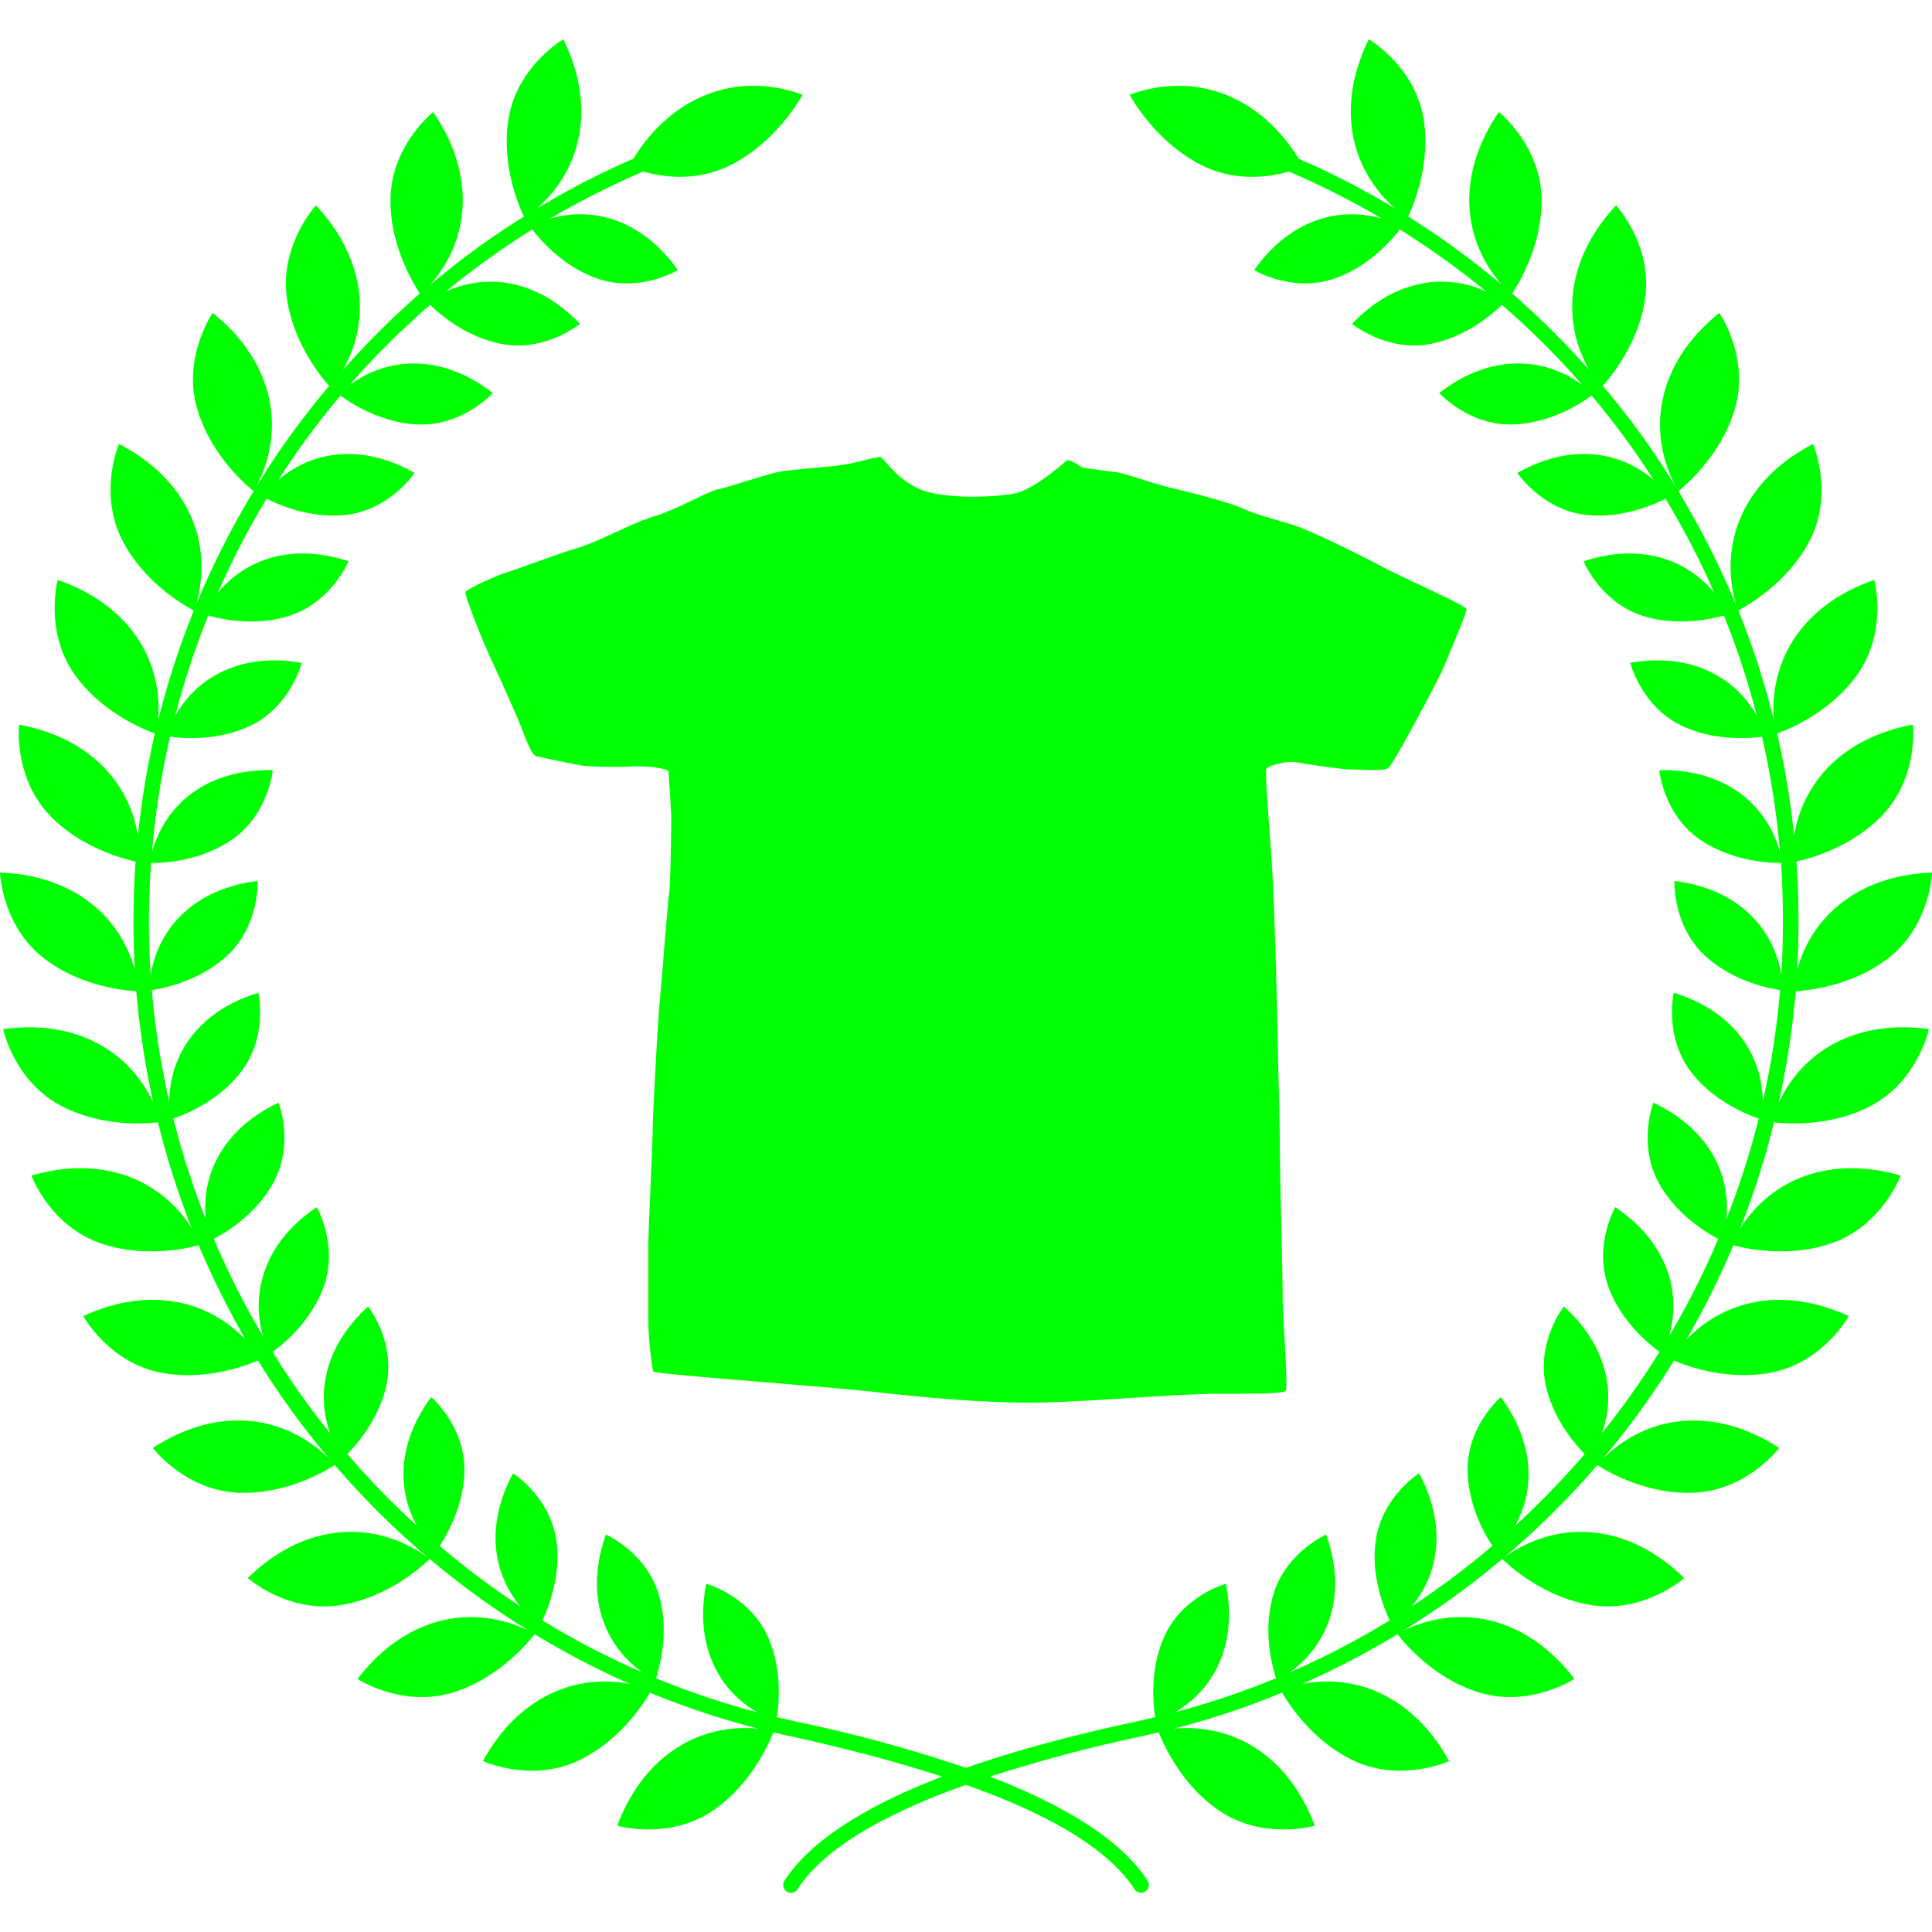 <svg xmlns="http://www.w3.org/2000/svg" width="1em" height="1em" viewBox="0 0 24 24"><path fill="#0f0" d="M6.998.488s-.57.33-.68.982c-.097.584.138 1.114.19 1.22q-.613.383-1.165.849c.506-.577.561-1.384.038-2.147 0 0-.516.41-.53 1.07-.013.6.306 1.096.365 1.183q-.507.443-.956.95c.356-.63.27-1.396-.335-2.043 0 0-.448.483-.363 1.138.074.568.433.999.527 1.103q-.333.394-.628.823-.15.222-.289.45c.39-.726.232-1.569-.53-2.179 0 0-.375.543-.196 1.179.175.62.68 1.016.705 1.035q-.416.684-.718 1.42c.226-.78-.098-1.562-.955-2.006 0 0-.26.605.04 1.194.28.551.821.84.89.874q-.27.668-.444 1.368c.063-.763-.372-1.445-1.247-1.747 0 0-.17.636.21 1.175.346.487.894.696.997.732q-.145.627-.211 1.273c-.11-.69-.63-1.226-1.476-1.382 0 0-.073.655.385 1.131.382.396.9.534 1.062.569a11 11 0 0 0-.01 1.342C1.48 11.351.881 10.872 0 10.839c0 0 .022.659.544 1.064.45.349 1.004.402 1.149.41q.06.7.21 1.382c-.308-.657-.984-1.032-1.864-.911 0 0 .135.645.72.953.503.265 1.059.223 1.203.205q.166.672.42 1.316c-.396-.623-1.128-.905-1.992-.655 0 0 .227.618.85.838.549.195 1.105.062 1.228.028q.256.605.585 1.176c-.487-.514-1.23-.66-2.019-.296 0 0 .318.578.966.703.554.106 1.067-.091 1.205-.151a10 10 0 0 0 .895 1.231c-.566-.568-1.4-.667-2.201-.145 0 0 .397.526 1.057.556.635.029 1.163-.318 1.202-.344q.538.626 1.165 1.155c-.675-.49-1.54-.44-2.245.249 0 0 .493.438 1.146.337.643-.098 1.1-.56 1.114-.574q.583.491 1.231.892c-.724-.35-1.545-.164-2.127.598 0 0 .551.362 1.183.169.592-.181.97-.665 1.015-.724q.571.346 1.183.617c-.705-.135-1.4.187-1.824.958 0 0 .599.276 1.195-.009.51-.245.806-.712.88-.84q.655.27 1.344.447c-.751-.069-1.43.349-1.75 1.205 0 0 .633.186 1.18-.182.494-.332.718-.872.757-.977l.153.035.081.018q1.056.232 1.864.497c-.82.315-1.6.74-1.958 1.293a.097.097 0 0 0 .081.15.1.1 0 0 0 .081-.045c.31-.478 1.012-.912 2.093-1.296 1.082.384 1.783.818 2.093 1.296a.1.1 0 0 0 .082.044.097.097 0 0 0 .081-.15c-.359-.552-1.138-.977-1.958-1.292a19 19 0 0 1 1.863-.497l.082-.018q.075-.016.152-.035c.04.105.263.645.757.977.548.368 1.18.182 1.18.182-.32-.856-.998-1.274-1.75-1.205a10 10 0 0 0 1.345-.448c.074.129.369.596.88.841.595.285 1.195.01 1.195.01-.424-.772-1.12-1.094-1.825-.959q.611-.27 1.183-.617c.046.06.424.543 1.015.724.632.193 1.183-.17 1.183-.17-.582-.761-1.402-.946-2.127-.598q.648-.4 1.232-.891c.013.014.47.476 1.113.574.653.1 1.146-.337 1.146-.337-.704-.688-1.57-.739-2.245-.25q.627-.528 1.166-1.154c.04.028.568.373 1.202.344.66-.03 1.057-.556 1.057-.556-.802-.521-1.635-.423-2.2.144l.13-.156q.416-.514.763-1.074c.139.06.651.257 1.205.15.649-.124.966-.702.966-.702-.79-.363-1.53-.218-2.019.295q.33-.57.585-1.175c.123.034.68.167 1.229-.028.622-.22.85-.838.85-.838-.865-.25-1.596.032-1.993.655q.253-.644.42-1.316c.144.018.7.06 1.203-.205.585-.308.72-.953.72-.953-.88-.121-1.556.254-1.864.912q.15-.683.21-1.383c.146-.008.7-.062 1.15-.41.522-.405.543-1.064.543-1.064-.88.033-1.479.511-1.674 1.203a11 11 0 0 0-.01-1.34c.162-.036.68-.173 1.062-.569.458-.476.385-1.131.385-1.131-.846.156-1.364.693-1.476 1.381q-.066-.645-.21-1.272c.103-.036.65-.245.996-.732.38-.539.21-1.175.21-1.175-.875.302-1.31.984-1.246 1.748a10 10 0 0 0-.443-1.37c.067-.034.608-.322.89-.873.3-.589.038-1.194.038-1.194-.857.444-1.18 1.227-.954 2.006a10.4 10.4 0 0 0-.719-1.42c.025-.02.53-.415.706-1.035.178-.636-.196-1.179-.196-1.179-.763.61-.922 1.453-.532 2.178a10 10 0 0 0-.288-.449 10 10 0 0 0-.628-.823c.094-.104.454-.535.527-1.103.086-.655-.363-1.138-.363-1.138-.604.647-.69 1.413-.334 2.043q-.45-.508-.957-.95c.06-.087.378-.584.365-1.183-.013-.66-.53-1.07-.53-1.07-.523.763-.467 1.57.038 2.147q-.552-.465-1.164-.85c.05-.105.287-.635.19-1.219-.11-.651-.68-.982-.68-.982-.403.822-.239 1.605.33 2.103a10 10 0 0 0-1.2-.619c-.504-.813-1.318-1.082-2.1-.795 0 0 .317.603.93.892.413.193.823.127 1.049.062q.602.26 1.156.585c-.57-.164-1.168.043-1.588.639 0 0 .475.288 1 .104.435-.15.721-.493.808-.609q.566.354 1.075.772c-.54-.246-1.163-.128-1.667.401 0 0 .43.354.976.249.45-.087.782-.383.886-.485q.537.466 1.001.998c-.507-.376-1.175-.374-1.78.097 0 0 .371.413.927.39.482-.018.87-.287.965-.358q.42.498.77 1.046c-.443-.378-1.065-.44-1.691-.085 0 0 .307.463.86.522.444.046.84-.13.979-.202q.341.564.607 1.17c-.363-.441-.952-.615-1.624-.392 0 0 .21.513.742.68.427.132.85.036 1-.007q.245.607.41 1.245c-.29-.512-.858-.783-1.572-.657 0 0 .135.539.637.78.412.197.854.158.999.137q.162.704.224 1.437c-.172-.626-.718-1.039-1.5-1.02 0 0 .052.553.512.866.412.28.9.287 1 .286a11 11 0 0 1 .004 1.392c-.101-.615-.574-1.077-1.327-1.168 0 0-.028.554.382.931.35.32.805.406.93.424q-.06.707-.216 1.389c-.004-.613-.39-1.138-1.105-1.355 0 0-.123.542.215.983.287.374.716.537.84.579q-.161.641-.402 1.251c.06-.587-.248-1.138-.906-1.448 0 0-.2.518.071 1.004.221.397.602.619.735.687a10 10 0 0 1-.612 1.212c.167-.583-.051-1.192-.668-1.605 0 0-.276.482-.08 1.003.163.434.517.713.63.794q-.328.529-.716 1.012c.188-.525.043-1.11-.472-1.576 0 0-.343.437-.225.981.092.42.363.73.484.852q-.406.472-.866.893c.263-.473.226-1.057-.177-1.6 0 0-.422.362-.412.918.007.43.214.788.308.93q-.477.406-1.003.753c.36-.434.423-1.037.092-1.654 0 0-.47.297-.54.85-.057.436.106.83.175.977a10 10 0 0 1-1.239.644c.505-.365.706-.995.45-1.71 0 0-.508.223-.66.758-.132.46-.002.909.038 1.026a10 10 0 0 1-1.256.423c.513-.3.776-.88.632-1.596 0 0-.536.148-.764.655-.188.416-.137.856-.114 1.002l-.15.035-.08.018c-.427.093-1.27.279-2.12.577a18 18 0 0 0-2.12-.577l-.08-.018-.15-.035c.024-.146.074-.586-.113-1.002-.228-.507-.764-.655-.764-.655-.144.717.119 1.296.632 1.596a10 10 0 0 1-1.256-.423c.039-.118.17-.566.038-1.026-.152-.535-.66-.758-.66-.758-.257.715-.055 1.345.45 1.71a10 10 0 0 1-1.24-.644c.07-.146.232-.54.176-.978-.07-.552-.54-.849-.54-.849-.332.617-.269 1.22.092 1.654q-.525-.346-1.004-.753c.094-.142.301-.5.308-.93.01-.556-.412-.918-.412-.918-.403.543-.44 1.127-.177 1.6q-.46-.421-.865-.893c.12-.122.392-.433.484-.852.118-.544-.225-.98-.225-.98-.515.465-.66 1.05-.473 1.575a10 10 0 0 1-.716-1.012c.114-.08.468-.36.63-.794.196-.52-.08-1.003-.08-1.003-.617.413-.834 1.022-.667 1.605q-.346-.584-.612-1.212c.133-.068.513-.29.734-.687.272-.486.071-1.004.071-1.004-.658.31-.965.861-.905 1.448q-.241-.61-.403-1.251c.125-.042.554-.205.84-.579.34-.441.216-.983.216-.983-.716.217-1.101.742-1.106 1.354a10 10 0 0 1-.217-1.388c.127-.018.582-.104.932-.424.41-.377.382-.931.382-.931-.753.091-1.226.553-1.328 1.167a10 10 0 0 1 .005-1.391c.1.002.588-.005.999-.286.46-.313.512-.866.512-.866-.781-.019-1.327.393-1.5 1.019a10 10 0 0 1 .225-1.436c.145.021.587.06 1-.137.5-.241.635-.78.635-.78-.713-.126-1.281.146-1.571.657q.165-.639.41-1.245c.15.043.573.14 1 .006.53-.166.742-.68.742-.68-.673-.222-1.261-.048-1.624.393a10 10 0 0 1 .607-1.17c.139.072.534.248.978.202.553-.059.86-.522.86-.522-.625-.355-1.247-.293-1.691.085q.35-.547.77-1.046c.096.071.483.34.965.359.556.022.927-.391.927-.391-.604-.47-1.272-.473-1.78-.097a10 10 0 0 1 1.002-.998c.103.102.436.398.886.485.546.105.975-.249.975-.249-.503-.529-1.127-.647-1.667-.4q.51-.42 1.076-.773c.086.116.373.459.807.61.526.183 1-.105 1-.105-.42-.596-1.018-.803-1.588-.639q.555-.325 1.157-.585c.226.065.636.13 1.048-.062.614-.289.932-.892.932-.892-.784-.287-1.597-.018-2.102.795a10 10 0 0 0-1.2.62c.57-.499.734-1.282.331-2.104m3.935 5.19c-.045-.005-.225.052-.412.088s-.696.062-.874.102-.607.188-.727.21c-.121.023-.496.245-.79.335-.295.089-.67.308-.95.392-.282.085-.697.246-.88.304s-.504.214-.518.245c-.013.032.184.545.318.834.134.29.347.763.4.91.055.148.113.282.162.295s.45.098.562.116c.111.018.473.023.593.014.12-.01.38 0 .487.053 0 0 .035.527.035.571 0 .045-.009.848-.026.946-.018.099-.08.946-.117 1.34-.035.392-.089 1.49-.089 1.632 0 .143-.053 1.214-.053 1.41v.955c0 .17.044.572.062.607s2.178.188 2.802.26c.625.07 1.419.142 2.08.124.66-.018 1.66-.107 2.133-.107s.803 0 .839-.036-.036-.874-.036-1.151c0-.276-.036-1.58-.036-1.91s-.027-1.196-.027-1.321-.035-1.526-.062-1.999-.098-1.285-.08-1.339c.017-.053.268-.107.365-.09.099.019.572.09.679.09s.41.027.473-.017c.062-.045.607-1.071.67-1.214.062-.143.303-.714.303-.759 0-.044-.813-.401-1.045-.526s-.87-.442-1.088-.513-.505-.143-.643-.21-.607-.192-.861-.25-.608-.194-.738-.207c-.129-.014-.343-.045-.38-.05-.035-.004-.173-.116-.209-.093-.035.022-.392.354-.642.408s-.86.075-1.164-.041-.472-.404-.516-.408"/></svg>